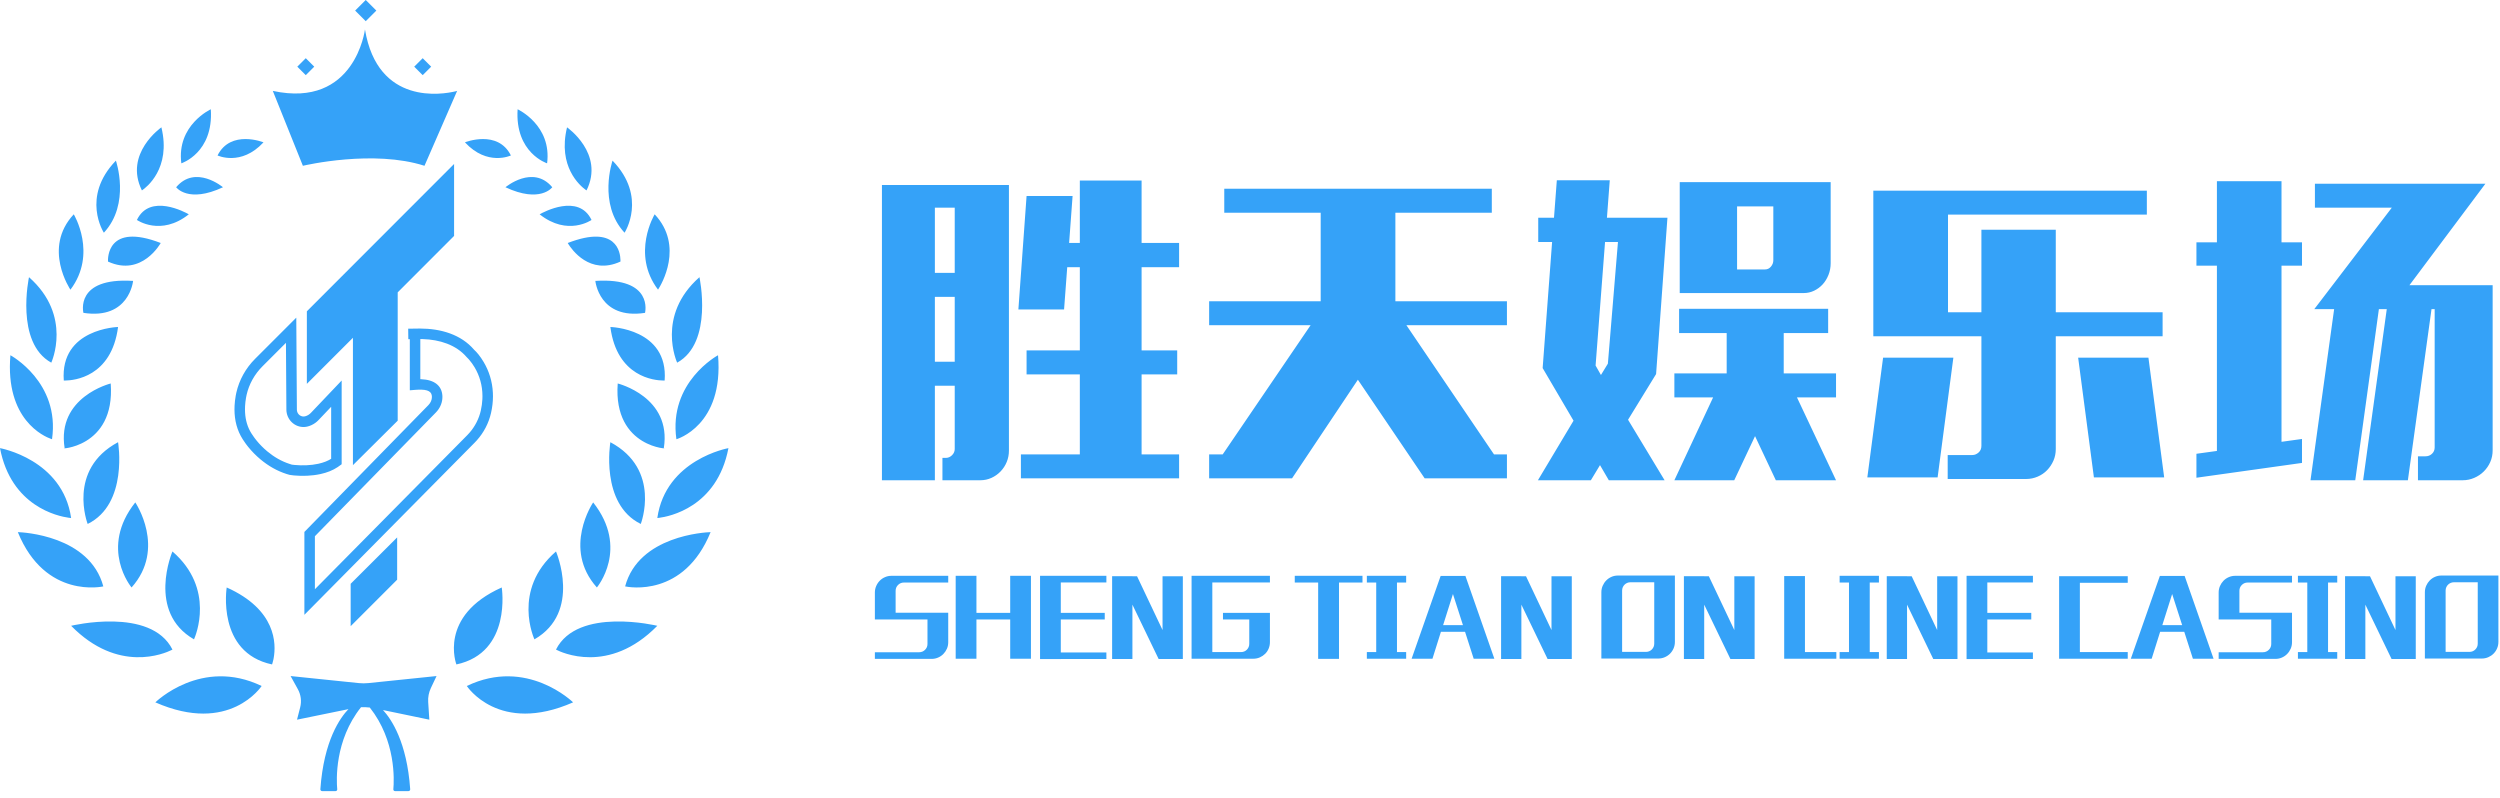 <?xml version="1.0" encoding="UTF-8"?>
<svg width="238px" height="76px" viewBox="0 0 238 76" version="1.1" xmlns="http://www.w3.org/2000/svg" xmlns:xlink="http://www.w3.org/1999/xlink">
    <title>LOGO</title>
    <g id="页面-1" stroke="none" stroke-width="1" fill="none" fill-rule="evenodd">
        <g id="02-浏览器-寰宇浏览器下载" transform="translate(-360, -12)" fill="#35A2F8" fill-rule="nonzero">
            <g id="胜天娱乐场" transform="translate(360, 12)">
                <path d="M41.559,64.36 L41.018,65.503 C40.822,65.918 40.734,66.375 40.764,66.832 L40.872,68.513 L36.461,67.597 C37.253,68.454 38.738,70.634 39.051,75.136 C39.057,75.231 38.982,75.314 38.886,75.314 L37.609,75.314 C37.513,75.314 37.437,75.233 37.446,75.137 C37.524,74.284 37.704,70.512 35.206,67.358 C34.928,67.324 34.648,67.314 34.369,67.327 C31.845,70.489 32.026,74.282 32.105,75.137 C32.112,75.214 32.065,75.281 31.996,75.305 L31.942,75.314 L30.664,75.314 C30.569,75.314 30.493,75.231 30.499,75.136 C30.824,70.472 32.406,68.301 33.172,67.51 L28.276,68.513 L28.577,67.34 C28.727,66.76 28.649,66.144 28.36,65.62 L27.665,64.36 L34.155,65.03 C34.459,65.062 34.765,65.062 35.069,65.03 L41.559,64.36 Z M44.44,65.307 C50.171,62.547 54.558,66.864 54.558,66.864 C47.482,69.977 44.44,65.307 44.44,65.307 Z M24.908,65.307 C24.908,65.307 21.865,69.977 14.789,66.864 C14.789,66.864 19.176,62.547 24.908,65.307 Z M21.582,55.927 C26.315,58.043 26.297,61.3 26.055,62.643 L26.025,62.798 C25.963,63.088 25.899,63.255 25.899,63.255 C20.592,62.123 21.582,55.927 21.582,55.927 Z M47.765,55.927 C47.765,55.927 48.756,62.123 43.449,63.255 C43.449,63.255 41.68,58.648 47.765,55.927 Z M62.577,59.575 C57.944,64.296 53.38,62.075 52.962,61.856 L52.931,61.839 C54.983,57.735 62.577,59.575 62.577,59.575 Z M16.417,61.839 C16.417,61.839 16.406,61.845 16.386,61.856 L16.331,61.884 C15.668,62.213 11.251,64.142 6.771,59.575 C6.771,59.575 14.365,57.735 16.417,61.839 Z M52.931,52.499 C52.931,52.499 55.408,58.265 50.879,60.866 C50.879,60.866 48.685,56.179 52.931,52.499 Z M16.417,52.499 C20.516,56.052 18.612,60.544 18.476,60.85 L18.469,60.866 C13.94,58.265 16.417,52.499 16.417,52.499 Z M37.809,51.163 L37.809,55.186 L33.383,59.612 L33.383,55.577 L37.809,51.163 Z M39.965,31.277 C41.952,31.277 43.89,31.836 45.14,33.302 C45.379,33.515 45.716,33.907 46.049,34.471 C46.551,35.321 46.87,36.3 46.922,37.398 L46.93,37.741 C46.928,38.251 46.869,38.776 46.746,39.314 C46.527,40.28 46.06,41.176 45.395,41.919 L45.19,42.138 L28.978,58.53 L28.978,50.641 L40.788,38.561 C40.999,38.344 41.118,38.067 41.118,37.791 C41.117,37.311 40.805,37.047 39.748,37.1 L39.554,37.113 L39.014,37.155 L39.014,32.29 L38.873,32.292 L38.859,31.292 L39.965,31.277 Z M40.014,32.277 L40.014,36.099 L40.092,36.101 C41.374,36.15 42.049,36.733 42.113,37.649 L42.118,37.789 C42.119,38.273 41.94,38.744 41.626,39.122 L41.503,39.26 L29.978,51.048 L29.978,56.096 L44.478,41.434 C45.058,40.848 45.48,40.132 45.704,39.354 L45.771,39.093 C45.856,38.719 45.906,38.356 45.923,38.003 L45.93,37.702 C45.927,36.67 45.649,35.761 45.188,34.979 C45.026,34.705 44.853,34.467 44.681,34.268 L44.589,34.164 L44.427,33.999 C43.421,32.826 41.863,32.33 40.243,32.281 L40.014,32.277 Z M56.469,47.829 C59.936,52.216 56.823,55.927 56.823,55.927 C53.497,52.208 56.469,47.829 56.469,47.829 Z M12.878,47.829 C12.878,47.829 15.85,52.208 12.525,55.927 C12.525,55.927 9.411,52.216 12.878,47.829 Z M1.698,50.659 L1.724,50.66 C2.177,50.676 8.539,50.98 9.836,55.825 C9.836,55.825 4.317,57.098 1.698,50.659 Z M67.649,50.659 C65.111,56.9 59.849,55.896 59.527,55.828 L59.512,55.825 L59.512,55.825 C60.808,50.98 67.171,50.676 67.624,50.66 L67.649,50.659 Z M11.24,42.097 C11.24,42.097 12.238,47.97 8.346,49.881 C8.346,49.881 6.347,44.715 11.24,42.097 Z M58.107,42.097 C63.001,44.715 61.001,49.881 61.001,49.881 C57.109,47.97 58.107,42.097 58.107,42.097 Z M0,42.663 C0,42.663 5.97,43.725 6.771,49.315 C6.771,49.315 6.731,49.312 6.657,49.304 L6.552,49.291 C5.511,49.147 1.06,48.214 0,42.663 Z M69.347,42.663 C68.267,48.32 63.664,49.181 62.739,49.298 L62.65,49.308 C62.602,49.313 62.577,49.315 62.577,49.315 C63.377,43.725 69.347,42.663 69.347,42.663 Z M28.206,30.24 L28.263,38.983 L28.268,39.077 C28.31,39.459 28.676,39.724 29.034,39.635 L29.034,39.635 L29.154,39.598 C29.319,39.537 29.472,39.436 29.599,39.303 L29.599,39.303 L32.526,36.226 L32.526,44.195 L32.15,44.465 C31.685,44.778 31.134,44.994 30.515,45.129 C29.673,45.313 28.79,45.335 27.979,45.262 C27.822,45.248 27.706,45.234 27.574,45.209 L27.574,45.209 L27.305,45.131 C26.378,44.838 25.544,44.354 24.802,43.735 C24.36,43.367 23.978,42.972 23.655,42.577 C23.623,42.537 23.592,42.498 23.562,42.461 L23.562,42.461 L23.409,42.259 C23.387,42.229 23.367,42.201 23.349,42.175 L23.349,42.175 L23.104,41.814 C22.569,40.977 22.324,40.018 22.322,38.98 L22.322,38.98 L22.331,38.623 C22.347,38.313 22.383,38 22.44,37.675 L22.44,37.675 L22.499,37.38 C22.773,36.169 23.392,35.055 24.279,34.167 L24.279,34.167 L28.206,30.24 Z M27.222,32.638 L24.987,34.874 C24.232,35.629 23.706,36.575 23.477,37.588 L23.477,37.588 L23.423,37.859 C23.375,38.133 23.343,38.406 23.33,38.662 L23.33,38.662 L23.322,38.954 L23.33,39.261 C23.371,40.007 23.568,40.682 23.938,41.263 L23.938,41.263 L24.1,41.5 C24.11,41.517 24.123,41.536 24.138,41.558 L24.138,41.558 L24.256,41.723 C24.305,41.788 24.363,41.862 24.43,41.945 C24.714,42.293 25.052,42.642 25.442,42.967 C26.09,43.508 26.812,43.926 27.596,44.174 L27.596,44.174 L27.789,44.235 L28.068,44.266 C28.786,44.33 29.574,44.311 30.302,44.152 C30.805,44.042 31.241,43.871 31.579,43.644 L31.526,43.676 L31.526,38.727 L30.323,39.992 C30.138,40.187 29.921,40.345 29.67,40.463 L29.67,40.463 L29.476,40.544 L29.305,40.597 L29.141,40.632 C28.233,40.777 27.376,40.114 27.272,39.161 L27.272,39.161 L27.264,39.015 L27.222,32.638 Z M43.229,15.611 L43.229,22.46 L37.861,27.833 L37.861,40.048 L33.599,44.283 L33.599,32.157 L29.213,36.543 L29.213,29.637 L43.229,15.611 Z M58.807,36.507 C58.807,36.507 63.973,37.781 63.195,42.663 C64.008,42.759 58.345,42.766 58.807,36.507 Z M10.54,36.507 C11.003,42.766 5.339,42.759 6.153,42.663 C5.374,37.781 10.54,36.507 10.54,36.507 Z M0.991,33.818 C0.991,33.818 5.732,36.366 4.953,41.814 C4.953,41.814 4.941,41.811 4.918,41.803 L4.858,41.783 C4.21,41.554 0.473,39.961 0.991,33.818 Z M68.357,33.818 C68.923,40.541 64.394,41.814 64.394,41.814 C63.616,36.366 68.357,33.818 68.357,33.818 Z M63.275,36.224 C63.275,36.224 63.251,36.226 63.207,36.226 L63.126,36.226 C62.345,36.218 58.731,35.921 58.107,31.129 C58.107,31.129 63.642,31.271 63.275,36.224 Z M11.24,31.129 C10.616,35.921 7.002,36.218 6.221,36.226 L6.14,36.226 C6.096,36.226 6.073,36.224 6.073,36.224 C5.706,31.271 11.24,31.129 11.24,31.129 Z M66.588,26.388 C66.588,26.388 67.932,32.615 64.465,34.526 C64.465,34.526 62.413,30.068 66.588,26.388 Z M2.76,26.388 C6.935,30.068 4.882,34.526 4.882,34.526 C1.415,32.615 2.76,26.388 2.76,26.388 Z M61.406,29.785 C57.035,30.457 56.677,26.742 56.677,26.742 C62.271,26.388 61.406,29.785 61.406,29.785 Z M12.67,26.742 C12.67,26.742 12.312,30.457 7.942,29.785 C7.942,29.785 7.076,26.388 12.67,26.742 Z M7.022,20.402 C7.022,20.402 9.291,24.149 6.706,27.578 C6.706,27.578 4.015,23.621 7.022,20.402 Z M62.325,20.402 C65.162,23.439 62.928,27.133 62.666,27.541 L62.644,27.574 C60.056,24.149 62.325,20.402 62.325,20.402 Z M59.068,24.752 L59.068,24.851 C59.067,24.884 59.066,24.902 59.066,24.902 C56.137,26.248 54.397,23.704 54.095,23.213 L54.048,23.133 C58.719,21.329 59.055,24.065 59.068,24.752 Z M15.3,23.133 C15.3,23.133 13.515,26.388 10.282,24.902 L10.281,24.889 C10.268,24.646 10.17,21.152 15.3,23.133 Z M58.314,15.292 C61.666,18.763 59.458,22.154 59.458,22.154 C56.895,19.394 58.314,15.292 58.314,15.292 Z M11.033,15.292 C11.033,15.292 12.453,19.394 9.889,22.154 C9.889,22.154 7.681,18.763 11.033,15.292 Z M17.953,20.391 L17.973,20.402 C15.3,22.527 13.034,20.94 13.034,20.94 C14.266,18.367 17.66,20.224 17.953,20.391 Z M56.313,20.94 C56.313,20.94 54.048,22.527 51.374,20.402 L51.394,20.391 C51.687,20.224 55.081,18.367 56.313,20.94 Z M52.577,17.826 C52.577,17.826 51.445,19.383 48.119,17.826 C48.119,17.826 50.737,15.633 52.577,17.826 Z M21.228,17.826 C17.903,19.383 16.77,17.826 16.77,17.826 C18.61,15.633 21.228,17.826 21.228,17.826 Z M15.365,12.123 C16.322,16.061 13.884,17.873 13.547,18.102 L13.513,18.124 C13.51,18.126 13.509,18.127 13.509,18.127 C11.771,14.612 15.365,12.123 15.365,12.123 Z M53.982,12.123 C53.982,12.123 57.577,14.612 55.839,18.127 C55.839,18.127 55.825,18.119 55.801,18.102 L55.737,18.057 C55.234,17.692 53.072,15.869 53.982,12.123 Z M34.745,2.805 C35.96,10.097 42.184,8.974 43.336,8.701 L43.424,8.68 C43.461,8.67 43.488,8.663 43.503,8.659 L43.519,8.654 L40.411,15.783 C35.564,14.227 29.071,15.727 28.841,15.782 L28.835,15.783 L25.971,8.654 C33.809,10.35 34.745,2.805 34.745,2.805 Z M20.07,10.402 C20.338,14.563 17.263,15.549 17.263,15.549 C16.795,11.906 20.07,10.402 20.07,10.402 Z M49.277,10.402 C49.277,10.402 52.552,11.906 52.084,15.549 C52.084,15.549 49.01,14.563 49.277,10.402 Z M25.085,13.55 C22.948,15.862 20.711,14.8 20.711,14.8 C21.961,12.3 25.085,13.55 25.085,13.55 Z M48.637,14.8 C48.637,14.8 46.399,15.862 44.262,13.55 C44.262,13.55 47.387,12.3 48.637,14.8 Z M40.241,5.541 L41.048,6.348 L40.241,7.155 L39.433,6.348 L40.241,5.541 Z M29.11,5.541 L29.917,6.348 L29.11,7.155 L28.303,6.348 L29.11,5.541 Z M34.818,-1.05648823e-12 L35.827,1.009 L34.818,2.018 L33.809,1.009 L34.818,-1.05648823e-12 Z M89,34.44 L90.89,34.44 L90.89,28.26 L89,28.26 L89,34.44 Z M89,25.98 L90.89,25.98 L90.89,19.77 L89,19.77 L89,25.98 Z M96.95,29.46 L97.73,18.66 L102.11,18.66 L101.78,23.13 L102.8,23.13 L102.8,17.19 L108.68,17.19 L108.68,23.13 L112.25,23.13 L112.25,25.44 L108.68,25.44 L108.68,33.36 L112.07,33.36 L112.07,35.64 L108.68,35.64 L108.68,43.26 L112.25,43.26 L112.25,45.54 L97.19,45.54 L97.19,43.26 L102.8,43.26 L102.8,35.64 L97.73,35.64 L97.73,33.36 L102.8,33.36 L102.8,25.44 L101.6,25.44 L101.3,29.46 L96.95,29.46 Z M90.89,36.72 L89,36.72 L89,45.72 L83.96,45.72 L83.96,17.61 L96.05,17.61 L96.05,42.9 C96.05,43.28 95.98,43.64 95.84,43.98 C95.7,44.32 95.505,44.62 95.255,44.88 C95.005,45.14 94.715,45.345 94.385,45.495 C94.055,45.645 93.7,45.72 93.32,45.72 L89.72,45.72 L89.72,43.59 L90.05,43.59 C90.27,43.59 90.465,43.505 90.635,43.335 C90.805,43.165 90.89,42.97 90.89,42.75 L90.89,36.72 Z M116.55,17.97 L142.02,17.97 L142.02,20.25 L132.84,20.25 L132.84,28.68 L143.46,28.68 L143.46,30.96 L133.89,30.96 L142.23,43.26 L143.46,43.26 L143.46,45.54 L135.63,45.54 L129.27,36.15 L123,45.54 L115.11,45.54 L115.11,43.26 L116.4,43.26 L124.77,30.96 L115.11,30.96 L115.11,28.68 L125.73,28.68 L125.73,20.25 L116.55,20.25 L116.55,17.97 Z M152.8,23.04 L151.9,34.8 L152.41,35.7 L153.07,34.62 L154.03,23.04 L152.8,23.04 Z M168.82,19.65 L165.37,19.65 L165.37,25.65 L168.04,25.65 C168.26,25.65 168.445,25.56 168.595,25.38 C168.745,25.2 168.82,25 168.82,24.78 L168.82,19.65 Z M159.91,17.34 L174.28,17.34 L174.28,25.05 C174.28,25.45 174.21,25.825 174.07,26.175 C173.93,26.525 173.745,26.825 173.515,27.075 C173.285,27.325 173.015,27.525 172.705,27.675 C172.395,27.825 172.06,27.9 171.7,27.9 L159.91,27.9 L159.91,17.34 Z M159.85,29.4 L174.04,29.4 L174.04,31.71 L169.81,31.71 L169.81,35.55 L174.79,35.55 L174.79,37.83 L171.07,37.83 L174.79,45.72 L169.06,45.72 L167.08,41.52 L165.1,45.72 L159.4,45.72 L163.09,37.83 L159.4,37.83 L159.4,35.55 L164.38,35.55 L164.38,31.71 L159.85,31.71 L159.85,29.4 Z M146.44,20.73 L147.94,20.73 L148.21,17.16 L153.25,17.16 L152.98,20.73 L158.74,20.73 L157.66,35.61 L154.99,39.96 L158.47,45.72 L153.16,45.72 L152.32,44.28 L151.45,45.72 L146.41,45.72 L149.8,40.05 L146.86,35.04 L147.76,23.04 L146.44,23.04 L146.44,20.73 Z M199.34,45.45 L197.84,34.05 L204.53,34.05 L206.03,45.45 L199.34,45.45 Z M185.96,34.05 L184.46,45.45 L177.77,45.45 L179.27,34.05 L185.96,34.05 Z M185.45,20.43 L185.45,29.73 L188.63,29.73 L188.63,21.87 L195.71,21.87 L195.71,29.73 L205.88,29.73 L205.88,32.01 L195.71,32.01 L195.71,42.75 C195.71,43.15 195.635,43.52 195.485,43.86 C195.335,44.2 195.135,44.5 194.885,44.76 C194.635,45.02 194.335,45.225 193.985,45.375 C193.635,45.525 193.27,45.6 192.89,45.6 L185.42,45.6 L185.42,43.32 L187.76,43.32 C187.98,43.32 188.18,43.24 188.36,43.08 C188.54,42.92 188.63,42.71 188.63,42.45 L188.63,32.01 L178.34,32.01 L178.34,18.15 L204.38,18.15 L204.38,20.43 L185.45,20.43 Z M217.2,17.25 L217.2,23.07 L219.15,23.07 L219.15,25.29 L217.2,25.29 L217.2,42.06 L219.15,41.79 L219.15,44.07 L209.1,45.48 L209.1,43.2 L211.05,42.93 L211.05,25.29 L209.1,25.29 L209.1,23.07 L211.05,23.07 L211.05,17.25 L217.2,17.25 Z M229.38,27.15 L237.3,27.15 L237.3,42.87 C237.3,43.27 237.225,43.64 237.075,43.98 C236.925,44.32 236.72,44.62 236.46,44.88 C236.2,45.14 235.895,45.345 235.545,45.495 C235.195,45.645 234.83,45.72 234.45,45.72 L230.19,45.72 L230.19,43.44 L230.91,43.44 C231.15,43.44 231.355,43.36 231.525,43.2 C231.695,43.04 231.78,42.84 231.78,42.6 L231.78,29.43 L231.48,29.43 L229.23,45.72 L224.97,45.72 L227.22,29.43 L226.47,29.43 L224.22,45.72 L219.96,45.72 L222.21,29.43 L220.32,29.43 L227.7,19.77 L220.38,19.77 L220.38,17.49 L236.61,17.49 L229.38,27.15 Z M90.271,55.458 L86.052,55.458 C85.832,55.458 85.646,55.535 85.493,55.688 C85.34,55.841 85.263,56.027 85.263,56.246 L85.263,58.334 L90.271,58.334 L90.271,61.141 C90.271,61.361 90.229,61.566 90.145,61.757 C90.062,61.947 89.949,62.115 89.807,62.259 C89.666,62.403 89.498,62.518 89.305,62.601 C89.111,62.685 88.908,62.727 88.694,62.727 L83.288,62.727 L83.288,62.094 L87.499,62.094 C87.718,62.094 87.906,62.018 88.062,61.865 C88.218,61.712 88.296,61.526 88.296,61.306 L88.296,58.976 L83.288,58.976 L83.288,56.402 C83.288,56.189 83.33,55.985 83.414,55.792 C83.497,55.598 83.61,55.429 83.752,55.285 C83.893,55.14 84.061,55.026 84.254,54.943 C84.447,54.859 84.654,54.817 84.873,54.817 L90.271,54.817 L90.271,55.458 Z M98.146,54.817 L98.146,62.71 L96.171,62.71 L96.171,58.976 L92.957,58.976 L92.957,62.71 L90.981,62.71 L90.981,54.817 L92.957,54.817 L92.957,58.343 L96.171,58.343 L96.171,54.817 L98.146,54.817 Z M105.328,55.449 L100.988,55.449 L100.988,58.343 L105.172,58.343 L105.172,58.976 L100.988,58.976 L100.988,62.112 L105.328,62.112 L105.328,62.736 L100.988,62.736 L100.988,62.744 L99.013,62.744 L99.013,54.817 L105.328,54.817 L105.328,55.449 Z M108.248,54.86 L110.674,59.981 L110.674,54.86 L112.606,54.86 L112.606,62.736 L110.301,62.736 L107.806,57.563 L107.806,62.736 L105.874,62.736 L105.874,54.852 L107.806,54.852 L107.806,54.86 L108.248,54.86 Z M120.897,61.124 C120.897,61.344 120.857,61.55 120.776,61.744 C120.695,61.937 120.582,62.105 120.438,62.246 C120.293,62.388 120.126,62.5 119.935,62.584 C119.745,62.668 119.54,62.71 119.32,62.71 L113.438,62.71 L113.438,54.817 L120.897,54.817 L120.897,55.449 L115.413,55.449 L115.413,62.077 L118.151,62.077 C118.37,62.077 118.555,62.001 118.705,61.848 C118.855,61.695 118.93,61.508 118.93,61.289 L118.93,58.976 L116.427,58.976 L116.427,58.343 L120.897,58.343 L120.897,61.124 Z M129.708,55.458 L127.473,55.458 L127.473,62.727 L125.489,62.727 L125.489,55.458 L123.262,55.458 L123.262,54.817 L129.708,54.817 L129.708,55.458 Z M133.867,55.458 L132.992,55.458 L132.992,62.077 L133.867,62.077 L133.867,62.71 L130.124,62.71 L130.124,62.077 L131.016,62.077 L131.016,55.458 L130.124,55.458 L130.124,54.817 L133.867,54.817 L133.867,55.458 Z M137.384,59.513 L139.273,59.513 L138.32,56.55 L137.384,59.513 Z M139.507,54.826 L142.262,62.71 L140.295,62.71 L139.472,60.145 L137.176,60.145 L136.37,62.71 L134.386,62.71 L137.15,54.826 L139.507,54.826 Z M145.277,54.86 L147.702,59.981 L147.702,54.86 L149.634,54.86 L149.634,62.736 L147.33,62.736 L144.835,57.563 L144.835,62.736 L142.903,62.736 L142.903,54.852 L144.835,54.852 L144.835,54.86 L145.277,54.86 Z M159.45,61.107 C159.45,61.326 159.409,61.533 159.325,61.726 C159.241,61.92 159.128,62.087 158.987,62.229 C158.845,62.37 158.678,62.483 158.484,62.567 C158.291,62.65 158.087,62.692 157.874,62.692 L152.45,62.692 L152.45,56.376 C152.45,56.163 152.492,55.959 152.576,55.766 C152.66,55.572 152.772,55.403 152.914,55.259 C153.055,55.114 153.221,55 153.412,54.917 C153.602,54.833 153.807,54.791 154.027,54.791 L159.45,54.791 L159.45,61.107 Z M156.695,62.06 C156.915,62.06 157.101,61.983 157.254,61.83 C157.407,61.677 157.484,61.491 157.484,61.271 L157.484,55.432 L155.214,55.432 C155.104,55.432 155.002,55.452 154.906,55.493 C154.811,55.533 154.727,55.59 154.655,55.662 C154.583,55.734 154.527,55.818 154.486,55.913 C154.446,56.008 154.425,56.111 154.425,56.221 L154.425,62.06 L156.695,62.06 Z M162.682,54.86 L165.108,59.981 L165.108,54.86 L167.04,54.86 L167.04,62.736 L164.735,62.736 L162.24,57.563 L162.24,62.736 L160.308,62.736 L160.308,54.852 L162.24,54.852 L162.24,54.86 L162.682,54.86 Z M171.831,54.843 L171.831,62.077 L174.82,62.077 L174.82,62.71 L169.855,62.71 L169.855,54.843 L171.831,54.843 Z M178.874,55.458 L177.999,55.458 L177.999,62.077 L178.874,62.077 L178.874,62.71 L175.132,62.71 L175.132,62.077 L176.024,62.077 L176.024,55.458 L175.132,55.458 L175.132,54.817 L178.874,54.817 L178.874,55.458 Z M181.993,54.86 L184.419,59.981 L184.419,54.86 L186.351,54.86 L186.351,62.736 L184.047,62.736 L181.551,57.563 L181.551,62.736 L179.619,62.736 L179.619,54.852 L181.551,54.852 L181.551,54.86 L181.993,54.86 Z M193.533,55.449 L189.193,55.449 L189.193,58.343 L193.377,58.343 L193.377,58.976 L189.193,58.976 L189.193,62.112 L193.533,62.112 L193.533,62.736 L189.193,62.736 L189.193,62.744 L187.217,62.744 L187.217,54.817 L193.533,54.817 L193.533,55.449 Z M198.004,62.077 L202.561,62.077 L202.561,62.71 L196.028,62.71 L196.028,54.852 L202.561,54.852 L202.561,55.484 L198.004,55.484 L198.004,62.077 Z M205.853,59.513 L207.742,59.513 L206.789,56.55 L205.853,59.513 Z M207.976,54.826 L210.731,62.71 L208.764,62.71 L207.941,60.145 L205.645,60.145 L204.839,62.71 L202.855,62.71 L205.619,54.826 L207.976,54.826 Z M218.199,55.458 L213.98,55.458 C213.76,55.458 213.574,55.535 213.421,55.688 C213.268,55.841 213.191,56.027 213.191,56.246 L213.191,58.334 L218.199,58.334 L218.199,61.141 C218.199,61.361 218.157,61.566 218.073,61.757 C217.989,61.947 217.877,62.115 217.735,62.259 C217.594,62.403 217.426,62.518 217.233,62.601 C217.039,62.685 216.836,62.727 216.622,62.727 L211.216,62.727 L211.216,62.094 L215.426,62.094 C215.646,62.094 215.834,62.018 215.99,61.865 C216.145,61.712 216.223,61.526 216.223,61.306 L216.223,58.976 L211.216,58.976 L211.216,56.402 C211.216,56.189 211.258,55.985 211.341,55.792 C211.425,55.598 211.538,55.429 211.679,55.285 C211.821,55.14 211.988,55.026 212.182,54.943 C212.375,54.859 212.582,54.817 212.801,54.817 L218.199,54.817 L218.199,55.458 Z M222.505,55.458 L221.63,55.458 L221.63,62.077 L222.505,62.077 L222.505,62.71 L218.762,62.71 L218.762,62.077 L219.654,62.077 L219.654,55.458 L218.762,55.458 L218.762,54.817 L222.505,54.817 L222.505,55.458 Z M225.624,54.86 L228.049,59.981 L228.049,54.86 L229.981,54.86 L229.981,62.736 L227.677,62.736 L225.182,57.563 L225.182,62.736 L223.25,62.736 L223.25,54.852 L225.182,54.852 L225.182,54.86 L225.624,54.86 Z M237.848,61.107 C237.848,61.326 237.806,61.533 237.722,61.726 C237.639,61.92 237.526,62.087 237.384,62.229 C237.243,62.37 237.075,62.483 236.882,62.567 C236.689,62.65 236.485,62.692 236.271,62.692 L230.848,62.692 L230.848,56.376 C230.848,56.163 230.89,55.959 230.973,55.766 C231.057,55.572 231.17,55.403 231.311,55.259 C231.453,55.114 231.619,55 231.809,54.917 C232,54.833 232.205,54.791 232.425,54.791 L237.848,54.791 L237.848,61.107 Z M235.093,62.06 C235.312,62.06 235.499,61.983 235.652,61.83 C235.805,61.677 235.881,61.491 235.881,61.271 L235.881,55.432 L233.611,55.432 C233.502,55.432 233.399,55.452 233.304,55.493 C233.209,55.533 233.125,55.59 233.053,55.662 C232.98,55.734 232.924,55.818 232.884,55.913 C232.843,56.008 232.823,56.111 232.823,56.221 L232.823,62.06 L235.093,62.06 Z" id="LOGO"></path>
            </g>
        </g>
    </g>
</svg>